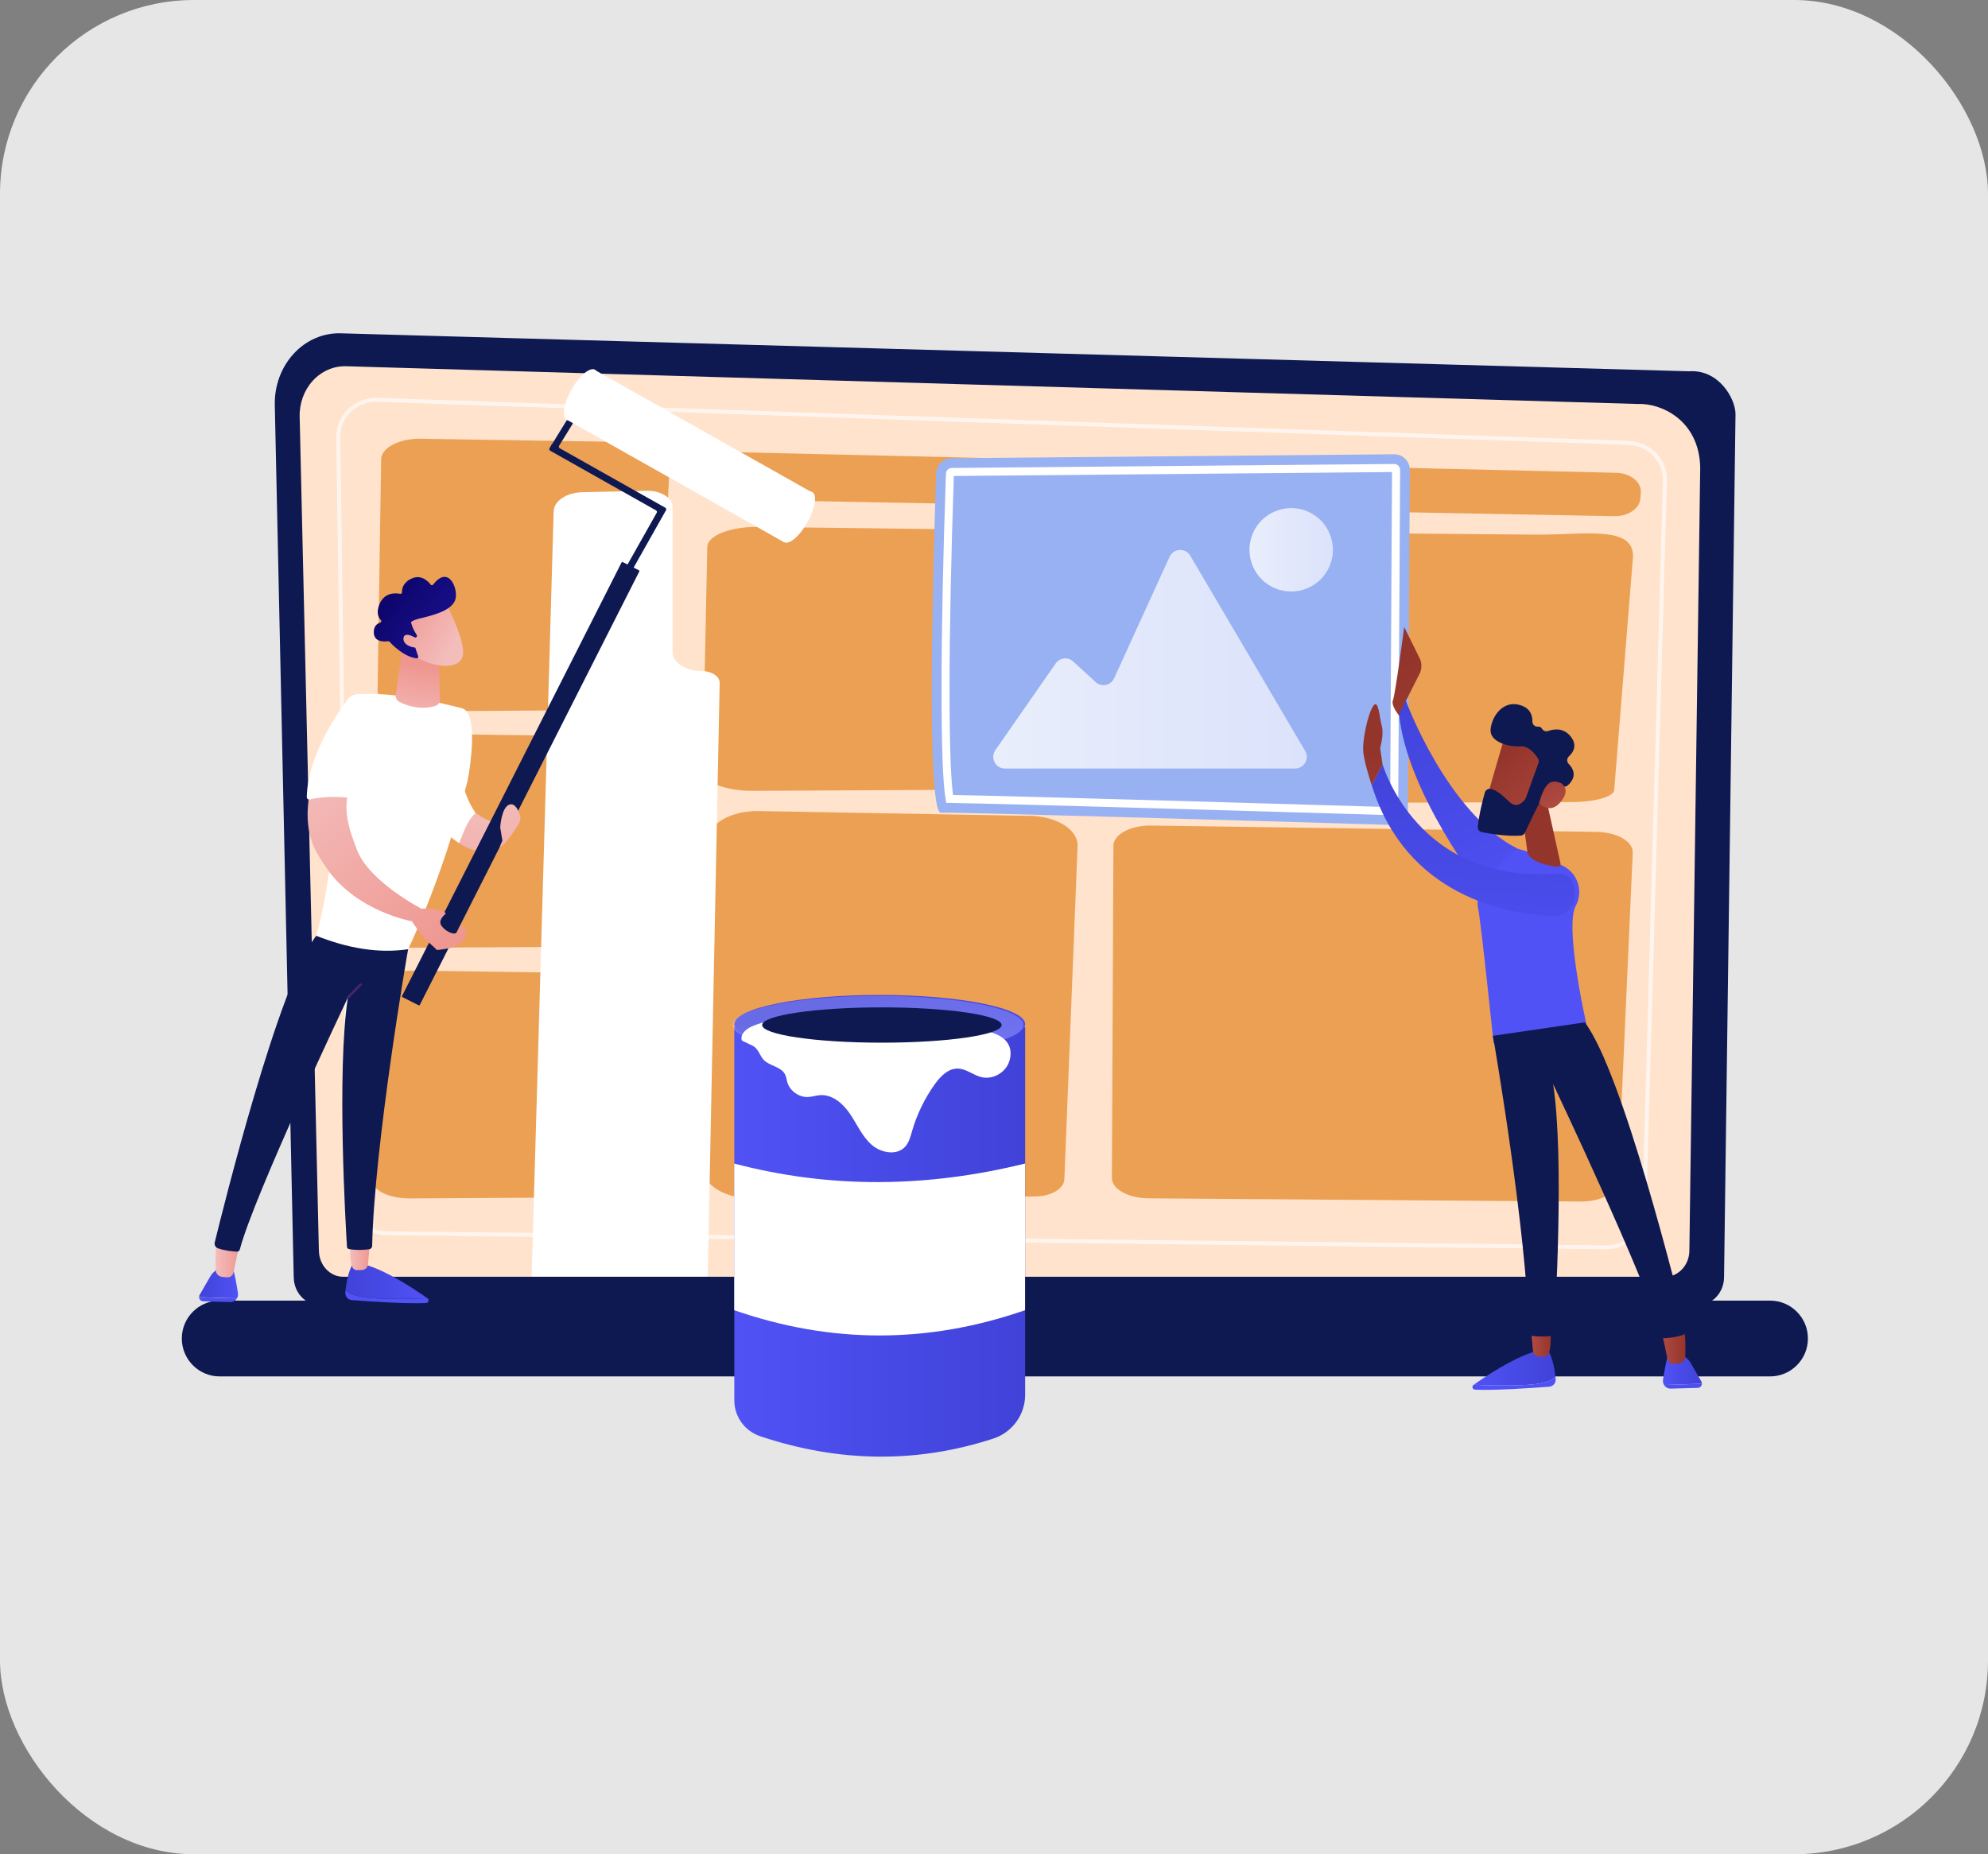 <svg width="328" height="306" viewBox="0 0 328 306" fill="none" xmlns="http://www.w3.org/2000/svg">
<rect x="0" y="0" width="328" height="306" fill="#808080" stroke="none"/>
<rect opacity="0.8" width="328" height="306" rx="32" fill="white"/>
<path d="M48.469 210.755C48.469 213.269 50.358 215.334 52.681 215.334H280.239C282.553 215.334 284.451 213.278 284.451 210.755L286.341 68.34C286.341 65.826 283.619 60.906 278.624 61.272L56.219 55.004C53.314 54.921 50.508 56.136 48.452 58.375C46.396 60.606 45.272 63.661 45.339 66.817L48.46 210.747L48.469 210.755Z" fill="#0E1951"/>
<path d="M52.62 206.36C52.62 208.741 54.41 210.697 56.599 210.697H274.75C276.94 210.697 278.729 208.749 278.729 206.36L280.519 77.081C280.311 69.297 274.043 66.509 270.247 66.667C270.247 66.667 96.415 61.589 57.09 60.44C55.05 60.382 53.078 61.239 51.629 62.804C50.181 64.378 49.39 66.525 49.44 68.748L52.611 206.36H52.62Z" fill="#FFE3CC"/>
<path opacity="0.66" d="M264.954 206.161L63.759 203.83C60.163 203.788 57.308 201.008 57.258 197.503L55.493 72.153C55.468 70.413 56.151 68.774 57.407 67.541C58.698 66.276 60.479 65.594 62.302 65.652L268.683 72.753V73.077V72.753C272.279 72.877 275.126 75.833 275.026 79.337L271.605 199.926C271.505 203.381 268.566 206.161 265.029 206.161C265.004 206.161 264.979 206.161 264.954 206.161ZM57.857 68.008C56.725 69.115 56.117 70.588 56.134 72.145L57.899 197.503C57.94 200.65 60.521 203.147 63.759 203.189L264.954 205.52C264.954 205.52 265.004 205.52 265.02 205.52C268.209 205.52 270.864 203.023 270.947 199.918L274.369 79.329C274.46 76.174 271.896 73.519 268.65 73.41L62.277 66.301C62.211 66.301 62.136 66.301 62.069 66.301C60.496 66.301 58.972 66.917 57.857 68.008Z" fill="white"/>
<path d="M36.251 227.145L292.037 227.145C295.49 227.145 298.289 224.346 298.289 220.893V220.885C298.289 217.432 295.49 214.633 292.037 214.633L36.251 214.633C32.798 214.633 29.999 217.432 29.999 220.885V220.893C29.999 224.346 32.798 227.145 36.251 227.145Z" fill="#0E1951"/>
<path d="M266.656 78.024L121.094 74.611C118.73 74.553 116.766 75.96 116.766 77.725V79.339C116.766 81.029 118.58 82.403 120.853 82.453L266.357 85.183C268.629 85.225 270.544 83.918 270.652 82.228L270.719 81.287C270.835 79.547 269.004 78.082 266.665 78.024H266.656Z" fill="#ECA053"/>
<path d="M269.387 140.689L266.956 195.023C266.873 196.855 264.109 198.311 260.754 198.286L189.488 197.754C186.142 197.729 183.445 196.239 183.453 194.407L183.703 139.565C183.711 137.692 186.542 136.186 189.98 136.236L263.427 137.284C266.798 137.334 269.462 138.866 269.379 140.706L269.387 140.689Z" fill="#ECA053"/>
<path d="M169.772 87.496L125.095 86.955C120.525 86.897 116.729 88.387 116.695 90.243L115.938 127.162C115.896 129.018 119.626 130.533 124.196 130.509L170.705 130.275C173.319 130.259 175.441 129.41 175.508 128.344L177.689 90.892C177.797 89.069 174.259 87.546 169.772 87.496Z" fill="#ECA053"/>
<path d="M252.413 88.22L194.599 87.713C188.089 87.654 182.695 89.186 182.645 91.101L181.563 129.152C181.505 131.066 186.807 132.623 193.317 132.598L259.497 132.357C263.218 132.34 266.24 131.466 266.331 130.367L269.436 91.767C269.436 86.456 260.646 88.428 252.413 88.212V88.22Z" fill="#ECA053"/>
<path d="M169.874 134.645L125.196 133.846C120.626 133.763 116.83 135.944 116.797 138.674L116.039 192.875C115.998 195.605 119.727 197.82 124.297 197.786L170.806 197.445C173.42 197.429 175.543 196.172 175.609 194.607L177.79 139.615C177.899 136.934 174.361 134.703 169.874 134.629V134.645Z" fill="#ECA053"/>
<path d="M104.294 72.962L69.44 72.404C65.868 72.346 62.913 73.877 62.888 75.8L62.297 113.935C62.264 115.858 65.177 117.414 68.74 117.39L105.027 117.148C107.066 117.131 108.723 116.249 108.773 115.15L110.471 76.466C110.554 74.585 107.799 73.012 104.294 72.953V72.962Z" fill="#ECA053"/>
<path d="M103.435 121.544L68.58 121.103C65.009 121.061 62.054 122.26 62.029 123.766L61.438 153.685C61.404 155.191 64.318 156.415 67.881 156.398L104.167 156.207C106.207 156.199 107.863 155.508 107.913 154.642L109.612 124.291C109.695 122.809 106.939 121.585 103.435 121.535V121.544Z" fill="#ECA053"/>
<path d="M101.99 160.643L68.393 160.177C64.955 160.127 62.099 161.409 62.075 163.016L61.5 194.882C61.475 196.489 64.272 197.787 67.71 197.771L102.681 197.571C104.646 197.562 106.244 196.822 106.294 195.906L107.934 163.582C108.017 162.009 105.354 160.693 101.982 160.652L101.99 160.643Z" fill="#ECA053"/>
<path d="M156.995 75.623L230.018 74.965C231.449 74.948 232.615 76.114 232.607 77.546L232.29 133.586C232.29 135.026 231.092 136.183 229.651 136.133C216.449 135.742 157.828 134.002 155.239 134.111C152.683 134.219 154.073 89.2 154.456 78.095C154.506 76.722 155.622 75.631 156.995 75.623Z" fill="#97B1F3"/>
<path d="M229.716 134.026C219.218 133.71 166.383 132.145 156.676 132.004H156.543L156.518 131.87C155.603 126.709 155.619 105.623 156.568 78.169C156.577 77.928 156.776 77.728 157.018 77.728L230.048 77.07C230.207 77.07 230.315 77.145 230.373 77.204C230.465 77.295 230.506 77.403 230.506 77.528L230.19 133.569C230.19 133.818 229.99 134.026 229.732 134.026H229.724H229.716ZM157.018 78.061C156.943 78.061 156.885 78.119 156.885 78.186C155.952 105.399 155.919 126.326 156.81 131.687C166.857 131.837 219.277 133.394 229.724 133.702V133.86V133.702C229.799 133.702 229.849 133.644 229.857 133.569L230.173 77.528C230.173 77.528 230.165 77.462 230.132 77.437C230.107 77.412 230.073 77.395 230.04 77.395L157.018 78.053V78.061Z" fill="white" stroke="white" stroke-miterlimit="10"/>
<path d="M165.806 126.827H213.68C215.17 126.827 216.094 125.204 215.337 123.922L196.382 91.706C195.591 90.366 193.618 90.466 192.969 91.881L183.82 111.935C183.279 113.125 181.731 113.441 180.765 112.559L177.061 109.163C176.203 108.372 174.846 108.522 174.18 109.479L164.224 123.797C163.334 125.071 164.249 126.827 165.806 126.827Z" fill="url(#paint0_linear_16_95)"/>
<path d="M215.668 97.094C219.181 95.639 220.849 91.612 219.394 88.099C217.939 84.586 213.912 82.918 210.399 84.373C206.887 85.828 205.219 89.855 206.674 93.368C208.129 96.881 212.156 98.549 215.668 97.094Z" fill="url(#paint1_linear_16_95)"/>
<path d="M232.029 117.803L231.962 115.655L234.21 111.202C234.618 110.386 234.626 109.429 234.218 108.604L231.679 103.477C231.679 103.477 230.214 114.615 229.823 115.539C229.44 116.463 230.872 118.128 230.872 118.128L232.029 117.803Z" fill="url(#paint2_linear_16_95)"/>
<path d="M231.96 115.656C231.96 115.656 238.786 134.261 250.415 140.072C250.415 140.072 246.544 146.39 244.521 146.773C244.521 146.773 232.101 130.873 230.836 117.854L231.96 115.665V115.656Z" fill="url(#paint3_linear_16_95)"/>
<path d="M262.242 171.262C260.727 164.827 258.371 152.49 259.977 149.51C261.259 147.129 260.36 144.183 257.954 142.934C254.208 140.986 250.404 140.07 250.404 140.07C250.404 140.07 242.979 145.498 243.853 149.752C244.369 152.241 246.417 172.095 246.417 172.095C246.417 172.095 257.297 174.226 262.233 171.262H262.242Z" fill="url(#paint4_linear_16_95)"/>
<path d="M255.269 132.589L257.442 142.354C257.65 143.211 256.867 143.07 255.993 142.911C254.57 142.645 252.739 142.087 252.123 140.98C252.064 140.864 252.031 140.739 252.014 140.614L251.082 133.846C251.007 133.305 251.298 132.789 251.798 132.564L253.596 131.765C254.287 131.457 255.094 131.857 255.269 132.589Z" fill="url(#paint5_linear_16_95)"/>
<path d="M228.11 126.137C228.11 126.137 233.828 146.007 256.896 144.143C258.369 144.026 259.668 145.117 259.784 146.59L259.843 147.389C260.009 149.529 258.261 151.327 256.121 151.218C248.446 150.827 231.972 147.814 226.328 129.591L228.11 126.137Z" fill="url(#paint6_linear_16_95)"/>
<path d="M226.326 129.592C226.326 129.592 225.227 126.354 224.952 124.339C224.677 122.316 225.693 117.779 226.567 116.506C227.441 115.232 227.583 118.354 227.982 119.827C228.373 121.301 227.707 123.398 227.707 123.398L228.107 126.145L226.326 129.6V129.592Z" fill="url(#paint7_linear_16_95)"/>
<path d="M250.816 124.531C250.816 124.531 245.322 132.539 248.735 134.77C252.156 137.001 256.06 131.315 256.06 131.315C256.06 131.315 257.292 126.97 255.894 125.53C254.495 124.09 250.807 124.539 250.807 124.539L250.816 124.531Z" fill="url(#paint8_linear_16_95)"/>
<path d="M253.115 122.591C253.115 122.591 250.726 123.207 250.409 124.298C250.093 125.388 253.856 126.329 254.905 126.354L255.829 130.724C255.829 130.724 258.251 126.553 257.211 124.189C256.178 121.825 253.107 122.591 253.107 122.591H253.115Z" fill="url(#paint9_linear_16_95)"/>
<path d="M254.961 130.747C254.961 130.747 257.109 128.159 258.016 129.807C258.923 131.447 256.093 132.745 255.094 131.954L254.969 130.756L254.961 130.747Z" fill="url(#paint10_linear_16_95)"/>
<path d="M248.335 121.358C248.227 121.508 244.922 133.112 244.922 133.112L251.59 134.86L256.351 124.33C256.351 124.33 250.108 118.886 248.327 121.367L248.335 121.358Z" fill="url(#paint11_linear_16_95)"/>
<path d="M253.832 125.911L251.76 131.655C251.735 131.73 251.701 131.796 251.651 131.863C251.377 132.254 250.319 133.528 249.079 132.362C247.955 131.305 246.923 130.365 245.957 130.19C245.524 130.107 245.1 130.373 244.983 130.797C244.684 131.855 244.051 134.244 243.818 136.4C243.768 136.841 244.068 137.241 244.501 137.324C245.799 137.582 248.563 138.048 250.877 137.898C251.193 137.882 251.468 137.69 251.601 137.407C252.251 136.025 254.232 131.813 254.964 130.731C255.655 129.715 257.32 129.749 258.02 129.815C258.253 129.84 258.477 129.765 258.652 129.615C259.268 129.083 260.442 127.726 258.819 126.069C258.477 125.72 258.494 125.17 258.844 124.837C259.551 124.18 260.317 123.014 259.152 121.549C257.97 120.059 256.396 120.284 255.431 120.633C255.039 120.775 254.615 120.608 254.407 120.25C254.29 120.042 254.082 119.892 253.716 119.917C253.225 119.959 252.817 119.543 252.825 119.052C252.85 118.103 252.517 116.904 250.877 116.379C247.964 115.447 246.124 118.252 245.932 120.359C245.741 122.465 248.954 123.289 250.844 123.164C252.284 123.064 253.341 124.504 253.766 125.195C253.899 125.412 253.924 125.686 253.841 125.928L253.832 125.911Z" fill="#0E1951"/>
<path d="M253.953 132.538C253.953 132.538 254.677 129.158 256.201 128.991C257.724 128.825 259.189 130.082 257.666 132.121C255.768 134.66 253.953 132.538 253.953 132.538Z" fill="url(#paint12_linear_16_95)"/>
<path d="M251.514 228.568C248.317 228.718 245.221 228.626 243.156 228.518C245.038 227.178 249.375 224.264 252.996 223.107L255.485 222.957C255.485 222.957 256.326 224.239 256.634 227.178C256.217 227.694 255.019 228.41 251.514 228.568Z" fill="url(#paint13_linear_16_95)"/>
<path d="M243.128 228.537C243.128 228.537 243.145 228.528 243.153 228.52C245.218 228.628 248.314 228.72 251.511 228.57C255.007 228.412 256.214 227.687 256.63 227.18C256.647 227.313 256.655 227.446 256.672 227.588C256.722 228.229 256.248 228.795 255.598 228.845C252.976 229.044 246.483 229.494 243.353 229.327C242.937 229.302 242.787 228.778 243.12 228.537H243.128Z" fill="url(#paint14_linear_16_95)"/>
<path d="M274.383 227.711C274.616 226.213 274.99 224.04 275.282 223.482C275.74 222.608 277.296 223.482 277.296 223.482C277.296 223.482 278.387 223.99 278.894 224.839C279.219 225.38 280.102 226.92 280.701 227.969C280.767 228.086 280.801 228.219 280.792 228.344L274.557 228.56C274.408 228.319 274.333 228.019 274.383 227.703V227.711Z" fill="url(#paint15_linear_16_95)"/>
<path d="M280.798 228.344C280.789 228.702 280.506 229.026 280.107 229.035L275.661 229.16C275.195 229.176 274.787 228.926 274.562 228.569L280.798 228.352V228.344Z" fill="url(#paint16_linear_16_95)"/>
<path d="M273.906 218.497C273.956 218.68 274.764 222.584 275.122 224.299C275.222 224.773 275.646 225.106 276.129 225.081C276.395 225.065 276.703 225.048 277.02 225.006C277.594 224.931 278.027 224.457 278.052 223.883C278.11 222.384 278.135 219.496 277.586 218.38C276.828 216.84 273.906 218.505 273.906 218.505V218.497Z" fill="url(#paint17_linear_16_95)"/>
<path d="M255.98 219.611C255.63 219.603 256.121 221.393 255.597 223.166C255.48 223.566 255.18 223.874 254.764 223.882C254.498 223.882 254.173 223.882 253.849 223.857C253.357 223.815 252.966 223.441 252.925 222.95L252.5 218.371L255.98 219.611Z" fill="url(#paint18_linear_16_95)"/>
<path d="M246.312 170.937C246.471 171.687 251.915 203.461 252.248 219.902C252.248 220.177 252.456 220.41 252.731 220.443C253.422 220.543 254.77 220.66 256.077 220.418C256.252 220.385 256.393 220.235 256.402 220.06C256.593 216.997 258.125 191.091 256.252 178.904C256.252 178.904 271.736 211.503 274.083 220.485C274.141 220.701 274.341 220.851 274.566 220.843C275.232 220.81 276.605 220.685 277.704 220.285C278.095 220.144 278.32 219.727 278.22 219.319C276.905 213.942 267.715 176.881 261.471 168.715L246.312 170.937Z" fill="#0E1951"/>
<path d="M116.771 210.623L118.736 112.702C118.761 111.628 117.429 110.745 115.789 110.745C113.125 110.745 110.969 109.339 110.969 107.599V83.683C110.969 82.159 109.038 80.944 106.707 80.994L96.093 81.227C93.479 81.285 91.398 82.667 91.348 84.373L87.719 210.631H116.763L116.771 210.623Z" fill="white"/>
<path d="M85.032 135.693L84.99 136.875C81.344 141.945 78.031 140.654 75.75 139.131C77.124 135.718 77.365 135.335 78.464 134.145C82.584 137.141 85.032 135.685 85.032 135.685V135.693Z" fill="url(#paint19_linear_16_95)"/>
<path d="M68.422 130.133L74.832 120.102C75.256 125.754 76.255 131.057 78.461 134.153C77.362 135.344 77.121 135.718 75.747 139.14C70.053 135.344 68.422 130.133 68.422 130.133Z" fill="white"/>
<path d="M62.127 214.279C65.324 214.429 68.421 214.337 70.485 214.229C68.604 212.888 64.267 209.975 60.646 208.818L58.157 208.668C58.157 208.668 57.316 209.95 57.008 212.888C57.424 213.405 58.623 214.121 62.127 214.279Z" fill="url(#paint20_linear_16_95)"/>
<path d="M70.516 214.244C70.516 214.244 70.5 214.235 70.491 214.227C68.427 214.335 65.33 214.427 62.133 214.277C58.637 214.119 57.43 213.395 57.014 212.887C56.997 213.02 56.989 213.153 56.972 213.295C56.922 213.936 57.397 214.502 58.046 214.552C60.668 214.751 67.162 215.201 70.291 215.034C70.708 215.009 70.858 214.485 70.525 214.244H70.516Z" fill="url(#paint21_linear_16_95)"/>
<path d="M39.263 213.422C39.03 211.924 38.655 209.751 38.364 209.193C37.906 208.319 36.349 209.193 36.349 209.193C36.349 209.193 35.259 209.701 34.751 210.55C34.426 211.091 33.544 212.631 32.944 213.68C32.878 213.797 32.844 213.93 32.853 214.055L39.088 214.271C39.238 214.03 39.313 213.73 39.263 213.414V213.422Z" fill="url(#paint22_linear_16_95)"/>
<path d="M32.844 214.062C32.852 214.42 33.135 214.745 33.535 214.753L37.98 214.878C38.446 214.895 38.854 214.645 39.079 214.287L32.844 214.071V214.062Z" fill="url(#paint23_linear_16_95)"/>
<path d="M39.737 204.208C39.687 204.391 38.88 208.295 38.522 210.01C38.422 210.484 37.998 210.817 37.515 210.792C37.248 210.776 36.94 210.759 36.624 210.717C36.05 210.642 35.617 210.168 35.592 209.594C35.533 208.095 35.508 205.207 36.058 204.091C36.816 202.551 39.737 204.216 39.737 204.216V204.208Z" fill="url(#paint24_linear_16_95)"/>
<path d="M57.656 205.33C58.006 205.322 57.515 207.112 58.039 208.885C58.156 209.284 58.455 209.592 58.872 209.601C59.138 209.601 59.463 209.601 59.787 209.576C60.279 209.534 60.67 209.159 60.711 208.668L61.136 204.09L57.656 205.33Z" fill="url(#paint25_linear_16_95)"/>
<path d="M67.338 156.648C67.18 157.398 61.735 189.172 61.402 205.613C61.402 205.888 61.194 206.121 60.919 206.154C60.229 206.254 58.88 206.371 57.573 206.129C57.398 206.096 57.257 205.946 57.248 205.771C57.057 202.708 55.525 176.802 57.398 164.615C57.398 164.615 41.915 197.214 39.567 206.196C39.509 206.412 39.309 206.562 39.084 206.554C38.418 206.52 37.045 206.396 35.946 205.996C35.555 205.854 35.33 205.438 35.43 205.03C36.745 199.653 45.935 162.592 52.179 154.426L67.338 156.648Z" fill="#0E1951"/>
<path d="M57.407 164.816C57.357 164.816 57.307 164.799 57.266 164.758C57.182 164.683 57.182 164.55 57.266 164.466L59.338 162.344C59.413 162.26 59.547 162.26 59.63 162.344C59.713 162.419 59.713 162.552 59.63 162.635L57.557 164.758C57.557 164.758 57.465 164.816 57.415 164.816H57.407Z" fill="url(#paint26_linear_16_95)"/>
<path d="M76.188 116.875C72.208 115.834 64.874 114.186 59.031 114.552C57.124 114.669 56.758 116.467 56.683 117.807C55.801 133.365 54.444 146.393 52.18 154.426C57.283 156.449 62.344 157.382 67.339 156.649C71.076 148.641 74.348 139.392 77.145 128.887C77.145 128.887 78.785 120.512 77.195 117.715C76.945 117.283 76.62 116.983 76.196 116.866L76.188 116.875Z" fill="white"/>
<path d="M66.611 105.977C66.611 105.977 65.603 111.97 65.304 114.742C65.254 115.192 65.487 115.616 65.895 115.824C66.993 116.39 69.333 117.298 71.888 116.465C72.313 116.324 72.588 115.924 72.571 115.475L72.396 107.475L66.602 105.977H66.611Z" fill="url(#paint27_linear_16_95)"/>
<path d="M90.776 74.376C90.635 74.293 90.585 74.118 90.66 73.976L91.068 73.252L91.101 73.269L93.498 69.373C93.582 69.231 93.765 69.19 93.906 69.273L94.364 69.556C94.506 69.639 94.547 69.823 94.464 69.964L92.25 73.56C92.158 73.702 92.208 73.893 92.358 73.976L109.773 83.791C109.914 83.874 109.964 84.049 109.889 84.191L109.481 84.915L103.821 94.946C103.737 95.087 103.563 95.137 103.421 95.062L102.955 94.796C102.813 94.713 102.763 94.538 102.838 94.396L108.349 84.623C108.432 84.482 108.383 84.299 108.233 84.224L90.784 74.384L90.776 74.376Z" fill="#0E1951"/>
<path d="M97.879 60.905L93.25 69.113L129.338 89.465L133.967 81.256L97.879 60.905Z" fill="white"/>
<path d="M102.552 92.821L66.337 164.358C66.302 164.428 66.33 164.513 66.4 164.548L69.073 165.902C69.143 165.937 69.228 165.909 69.264 165.839L105.478 94.302C105.513 94.233 105.485 94.147 105.416 94.112L102.742 92.758C102.672 92.723 102.587 92.751 102.552 92.821Z" fill="#0E1951"/>
<path d="M133.218 86.202C134.505 83.92 134.86 81.681 134.011 81.202C133.162 80.724 131.431 82.186 130.143 84.469C128.856 86.751 128.501 88.99 129.35 89.468C130.199 89.947 131.93 88.485 133.218 86.202Z" fill="white"/>
<path d="M97.358 66.023C98.645 63.74 99.001 61.501 98.152 61.023C97.303 60.544 95.571 62.006 94.284 64.289C92.997 66.571 92.641 68.81 93.49 69.289C94.339 69.767 96.071 68.305 97.358 66.023Z" fill="white"/>
<path d="M85.618 135.876C85.867 135.493 85.934 135.019 85.801 134.586C85.543 133.737 84.993 132.488 84.077 132.771C82.712 133.179 82.529 136.551 82.529 136.551L82.895 138.715L82.438 139.797C83.337 139.364 84.444 137.808 85.626 135.885L85.618 135.876Z" fill="url(#paint28_linear_16_95)"/>
<path d="M54.044 143.497C53.487 142.714 52.929 141.857 52.38 140.916C46.919 131.568 56.933 117.258 56.933 117.258L59.98 126.34C55.468 131.368 57.366 136.221 58.898 140.25C60.904 145.519 69.595 149.99 69.595 149.99L67.938 152.029C67.938 152.029 59.006 150.456 54.044 143.505V143.497Z" fill="url(#paint29_linear_16_95)"/>
<path d="M50.618 131.524C50.734 124.265 56.495 116.557 57.544 115.2C57.619 115.1 57.769 115.125 57.819 115.233L59.975 126.329C59.059 128.477 59.242 129.826 58.326 131.757C55.846 131.407 53.548 131.391 51.101 131.924C50.843 131.982 50.601 131.782 50.61 131.524H50.618Z" fill="white"/>
<path d="M69.59 149.981C70.098 149.723 74.077 150.306 73.461 150.847C72.395 151.804 72.346 152.528 73.469 153.427C74.027 153.869 75.301 154.543 75.65 153.511C75.75 153.219 75.759 152.845 76.042 152.711C76.25 152.612 76.824 153.311 76.857 153.536C77.049 154.793 76.042 155.841 74.934 156.258C74.393 156.457 73.827 156.549 73.253 156.632C72.937 156.682 72.146 156.799 72.079 156.765C71.996 156.732 71.946 156.649 71.888 156.582C71.63 156.291 70.239 155.126 69.94 154.734C69.773 154.526 67.701 151.904 67.8 151.654C67.8 151.654 69.157 150.197 69.582 149.981H69.59Z" fill="url(#paint30_linear_16_95)"/>
<path d="M73.579 99.594C73.579 99.594 76.792 105.637 76.376 108.085C75.959 110.532 71.98 110.349 68.509 108.368L66.078 101.841L73.579 99.594Z" fill="url(#paint31_linear_16_95)"/>
<path d="M68.66 105.163C68.801 105.096 68.851 104.93 68.768 104.796C68.51 104.405 68.027 103.598 67.877 102.898C67.877 102.898 67.303 102.532 69.351 102.041C71.399 101.55 74.454 100.792 75.095 99.044C75.719 97.346 74.079 93.076 71.457 96.48C71.357 96.613 71.166 96.613 71.066 96.48C70.633 95.922 69.509 94.757 67.936 95.465C66.471 96.122 66.304 97.196 66.321 97.746C66.321 97.904 66.188 98.028 66.029 97.995C65.288 97.854 63.507 97.729 62.675 99.56C61.992 101.067 62.433 101.916 62.841 102.332C62.974 102.465 62.916 102.69 62.733 102.749C62.242 102.898 61.617 103.315 61.676 104.455C61.759 106.037 63.532 105.895 64.031 105.82C64.115 105.812 64.198 105.837 64.256 105.895C64.689 106.37 66.629 108.401 68.735 108.642C68.918 108.667 69.059 108.484 69.001 108.309L68.094 105.662C68.052 105.537 68.111 105.404 68.227 105.354L68.677 105.154L68.66 105.163Z" fill="url(#paint32_linear_16_95)"/>
<path d="M69.027 105.537C69.027 105.537 66.738 103.964 66.571 105.288C66.405 106.611 68.627 107.202 69.735 106.711L69.027 105.537Z" fill="url(#paint33_linear_16_95)"/>
<path d="M125.435 237.02C138.654 241.44 151.499 241.44 163.886 237.403C167.016 236.379 169.139 233.465 169.139 230.169V169.5C153.913 172.846 137.963 173.021 121.156 169.5V231.11C121.156 233.798 122.888 236.163 125.435 237.02Z" fill="url(#paint34_linear_16_95)"/>
<path d="M145.147 173.835C158.397 173.835 169.139 171.677 169.139 169.015C169.139 166.353 158.397 164.195 145.147 164.195C131.897 164.195 121.156 166.353 121.156 169.015C121.156 171.677 131.897 173.835 145.147 173.835Z" fill="url(#paint35_linear_16_95)"/>
<path d="M121.141 216.215C137.14 221.776 153.132 221.776 169.123 216.215V192.016C152.982 195.995 136.982 196.195 121.141 192.016V216.215Z" fill="white"/>
<path d="M166.557 175.018C166.041 176.941 163.851 178.231 161.92 177.757C160.563 177.424 159.406 176.366 158.016 176.341C156.434 176.317 155.169 177.623 154.245 178.905C152.572 181.245 151.29 183.867 150.491 186.631C150.224 187.555 149.991 188.529 149.342 189.236C147.96 190.751 145.346 190.268 143.806 188.911C142.266 187.555 141.434 185.598 140.293 183.892C139.153 182.185 137.396 180.604 135.348 180.728C134.666 180.77 134 181.003 133.317 181.036C131.802 181.103 130.304 180.021 129.887 178.564C129.763 178.115 129.721 177.632 129.488 177.232C128.797 176.017 126.957 175.9 126.017 174.918C125.417 174.294 125.217 173.386 124.51 172.779C124.243 172.546 122.429 171.796 122.387 171.68C122.071 170.706 123.086 169.815 124.027 169.399C129.546 166.943 135.848 169.399 141.833 170.231C147.71 171.055 153.329 169.715 159.148 169.765C162.353 169.79 167.764 170.564 166.565 175.035L166.557 175.018Z" fill="white"/>
<path opacity="0.2" d="M144.858 173.976C158.108 173.976 168.85 171.818 168.85 169.156C168.85 166.494 158.108 164.336 144.858 164.336C131.608 164.336 120.867 166.494 120.867 169.156C120.867 171.818 131.608 173.976 144.858 173.976Z" fill="white"/>
<path d="M145.504 172.069C156.414 172.069 165.258 170.765 165.258 169.156C165.258 167.547 156.414 166.242 145.504 166.242C134.594 166.242 125.75 167.547 125.75 169.156C125.75 170.765 134.594 172.069 145.504 172.069Z" fill="#0E1951"/>
<defs>
<linearGradient id="paint0_linear_16_95" x1="215.611" y1="108.788" x2="163.883" y2="108.788" gradientUnits="userSpaceOnUse">
<stop stop-color="#DBE2FB"/>
<stop offset="1" stop-color="#E9EEFB"/>
</linearGradient>
<linearGradient id="paint1_linear_16_95" x1="219.911" y1="90.739" x2="206.143" y2="90.739" gradientUnits="userSpaceOnUse">
<stop stop-color="#DBE2FB"/>
<stop offset="1" stop-color="#E9EEFB"/>
</linearGradient>
<linearGradient id="paint2_linear_16_95" x1="230.789" y1="109.728" x2="250.609" y2="154.481" gradientUnits="userSpaceOnUse">
<stop stop-color="#94352C"/>
<stop offset="1" stop-color="#B14B42"/>
</linearGradient>
<linearGradient id="paint3_linear_16_95" x1="231.136" y1="109.579" x2="250.956" y2="154.323" gradientUnits="userSpaceOnUse">
<stop stop-color="#4042D8"/>
<stop offset="1" stop-color="#5052F5"/>
</linearGradient>
<linearGradient id="paint4_linear_16_95" x1="173.453" y1="78.611" x2="242.071" y2="147.229" gradientUnits="userSpaceOnUse">
<stop stop-color="#4042D8"/>
<stop offset="1" stop-color="#5052F5"/>
</linearGradient>
<linearGradient id="paint5_linear_16_95" x1="255.169" y1="142.221" x2="262.928" y2="170.665" gradientUnits="userSpaceOnUse">
<stop stop-color="#94352C"/>
<stop offset="1" stop-color="#B14B42"/>
</linearGradient>
<linearGradient id="paint6_linear_16_95" x1="243.651" y1="124.871" x2="242.12" y2="162.615" gradientUnits="userSpaceOnUse">
<stop stop-color="#4042D8"/>
<stop offset="1" stop-color="#5052F5"/>
</linearGradient>
<linearGradient id="paint7_linear_16_95" x1="226.509" y1="124.547" x2="225.085" y2="159.71" gradientUnits="userSpaceOnUse">
<stop stop-color="#94352C"/>
<stop offset="1" stop-color="#B14B42"/>
</linearGradient>
<linearGradient id="paint8_linear_16_95" x1="316.13" y1="914.324" x2="318.22" y2="940.002" gradientUnits="userSpaceOnUse">
<stop stop-color="#94352C"/>
<stop offset="1" stop-color="#B14B42"/>
</linearGradient>
<linearGradient id="paint9_linear_16_95" x1="239.7" y1="161.827" x2="261.849" y2="104.968" gradientUnits="userSpaceOnUse">
<stop stop-color="#070059"/>
<stop offset="1" stop-color="#180F8A"/>
</linearGradient>
<linearGradient id="paint10_linear_16_95" x1="320.54" y1="913.955" x2="322.636" y2="939.643" gradientUnits="userSpaceOnUse">
<stop stop-color="#94352C"/>
<stop offset="1" stop-color="#B14B42"/>
</linearGradient>
<linearGradient id="paint11_linear_16_95" x1="247.586" y1="124.987" x2="258.236" y2="137.63" gradientUnits="userSpaceOnUse">
<stop stop-color="#94352C"/>
<stop offset="1" stop-color="#B14B42"/>
</linearGradient>
<linearGradient id="paint12_linear_16_95" x1="253.403" y1="124.563" x2="256.935" y2="133.195" gradientUnits="userSpaceOnUse">
<stop stop-color="#94352C"/>
<stop offset="1" stop-color="#B14B42"/>
</linearGradient>
<linearGradient id="paint13_linear_16_95" x1="256.634" y1="225.796" x2="243.156" y2="225.796" gradientUnits="userSpaceOnUse">
<stop stop-color="#4042D8"/>
<stop offset="1" stop-color="#5052F5"/>
</linearGradient>
<linearGradient id="paint14_linear_16_95" x1="249.804" y1="197.969" x2="249.804" y2="226.389" gradientUnits="userSpaceOnUse">
<stop stop-color="#4042D8"/>
<stop offset="1" stop-color="#5052F5"/>
</linearGradient>
<linearGradient id="paint15_linear_16_95" x1="280.801" y1="225.83" x2="274.374" y2="225.83" gradientUnits="userSpaceOnUse">
<stop stop-color="#4042D8"/>
<stop offset="1" stop-color="#5052F5"/>
</linearGradient>
<linearGradient id="paint16_linear_16_95" x1="279.94" y1="204.66" x2="277.051" y2="235.012" gradientUnits="userSpaceOnUse">
<stop stop-color="#4042D8"/>
<stop offset="1" stop-color="#5052F5"/>
</linearGradient>
<linearGradient id="paint17_linear_16_95" x1="278.085" y1="221.402" x2="273.906" y2="221.402" gradientUnits="userSpaceOnUse">
<stop stop-color="#94352C"/>
<stop offset="1" stop-color="#B14B42"/>
</linearGradient>
<linearGradient id="paint18_linear_16_95" x1="255.988" y1="221.126" x2="252.508" y2="221.126" gradientUnits="userSpaceOnUse">
<stop stop-color="#94352C"/>
<stop offset="1" stop-color="#B14B42"/>
</linearGradient>
<linearGradient id="paint19_linear_16_95" x1="81.985" y1="133.745" x2="70.322" y2="164.654" gradientUnits="userSpaceOnUse">
<stop stop-color="#F3BDBB"/>
<stop offset="1" stop-color="#EF9690"/>
</linearGradient>
<linearGradient id="paint20_linear_16_95" x1="57.008" y1="211.507" x2="70.485" y2="211.507" gradientUnits="userSpaceOnUse">
<stop stop-color="#4042D8"/>
<stop offset="1" stop-color="#5052F5"/>
</linearGradient>
<linearGradient id="paint21_linear_16_95" x1="63.832" y1="183.676" x2="63.832" y2="212.096" gradientUnits="userSpaceOnUse">
<stop stop-color="#4042D8"/>
<stop offset="1" stop-color="#5052F5"/>
</linearGradient>
<linearGradient id="paint22_linear_16_95" x1="32.844" y1="211.541" x2="39.271" y2="211.541" gradientUnits="userSpaceOnUse">
<stop stop-color="#4042D8"/>
<stop offset="1" stop-color="#5052F5"/>
</linearGradient>
<linearGradient id="paint23_linear_16_95" x1="33.693" y1="190.371" x2="36.581" y2="220.722" gradientUnits="userSpaceOnUse">
<stop stop-color="#4042D8"/>
<stop offset="1" stop-color="#5052F5"/>
</linearGradient>
<linearGradient id="paint24_linear_16_95" x1="35.567" y1="207.113" x2="39.737" y2="207.113" gradientUnits="userSpaceOnUse">
<stop stop-color="#F3BDBB"/>
<stop offset="1" stop-color="#EF9690"/>
</linearGradient>
<linearGradient id="paint25_linear_16_95" x1="57.656" y1="206.837" x2="61.136" y2="206.837" gradientUnits="userSpaceOnUse">
<stop stop-color="#F3BDBB"/>
<stop offset="1" stop-color="#EF9690"/>
</linearGradient>
<linearGradient id="paint26_linear_16_95" x1="30.519" y1="92.793" x2="56.625" y2="158.939" gradientUnits="userSpaceOnUse">
<stop stop-color="#BA356C"/>
<stop offset="1" stop-color="#472669"/>
</linearGradient>
<linearGradient id="paint27_linear_16_95" x1="68.034" y1="120.378" x2="69.749" y2="109.814" gradientUnits="userSpaceOnUse">
<stop stop-color="#F3BDBB"/>
<stop offset="1" stop-color="#EF9690"/>
</linearGradient>
<linearGradient id="paint28_linear_16_95" x1="81.812" y1="130.584" x2="94.281" y2="163.928" gradientUnits="userSpaceOnUse">
<stop stop-color="#F3BDBB"/>
<stop offset="1" stop-color="#EF9690"/>
</linearGradient>
<linearGradient id="paint29_linear_16_95" x1="51.589" y1="126.123" x2="76.862" y2="154.252" gradientUnits="userSpaceOnUse">
<stop stop-color="#F3BDBB"/>
<stop offset="1" stop-color="#EF9690"/>
</linearGradient>
<linearGradient id="paint30_linear_16_95" x1="49.77" y1="127.755" x2="75.043" y2="155.883" gradientUnits="userSpaceOnUse">
<stop stop-color="#F3BDBB"/>
<stop offset="1" stop-color="#EF9690"/>
</linearGradient>
<linearGradient id="paint31_linear_16_95" x1="75.004" y1="106.264" x2="65.213" y2="100.296" gradientUnits="userSpaceOnUse">
<stop stop-color="#F3BDBB"/>
<stop offset="1" stop-color="#EF9690"/>
</linearGradient>
<linearGradient id="paint32_linear_16_95" x1="60.036" y1="94.006" x2="72.675" y2="103.991" gradientUnits="userSpaceOnUse">
<stop stop-color="#070059"/>
<stop offset="1" stop-color="#180F8A"/>
</linearGradient>
<linearGradient id="paint33_linear_16_95" x1="72.427" y1="108.488" x2="63.629" y2="103.118" gradientUnits="userSpaceOnUse">
<stop stop-color="#F3BDBB"/>
<stop offset="1" stop-color="#EF9690"/>
</linearGradient>
<linearGradient id="paint34_linear_16_95" x1="169.139" y1="204.946" x2="121.156" y2="204.946" gradientUnits="userSpaceOnUse">
<stop stop-color="#4042D8"/>
<stop offset="1" stop-color="#5052F5"/>
</linearGradient>
<linearGradient id="paint35_linear_16_95" x1="142.775" y1="157.827" x2="147.969" y2="182.309" gradientUnits="userSpaceOnUse">
<stop stop-color="#4042D8"/>
<stop offset="1" stop-color="#5052F5"/>
</linearGradient>
</defs>
</svg>
